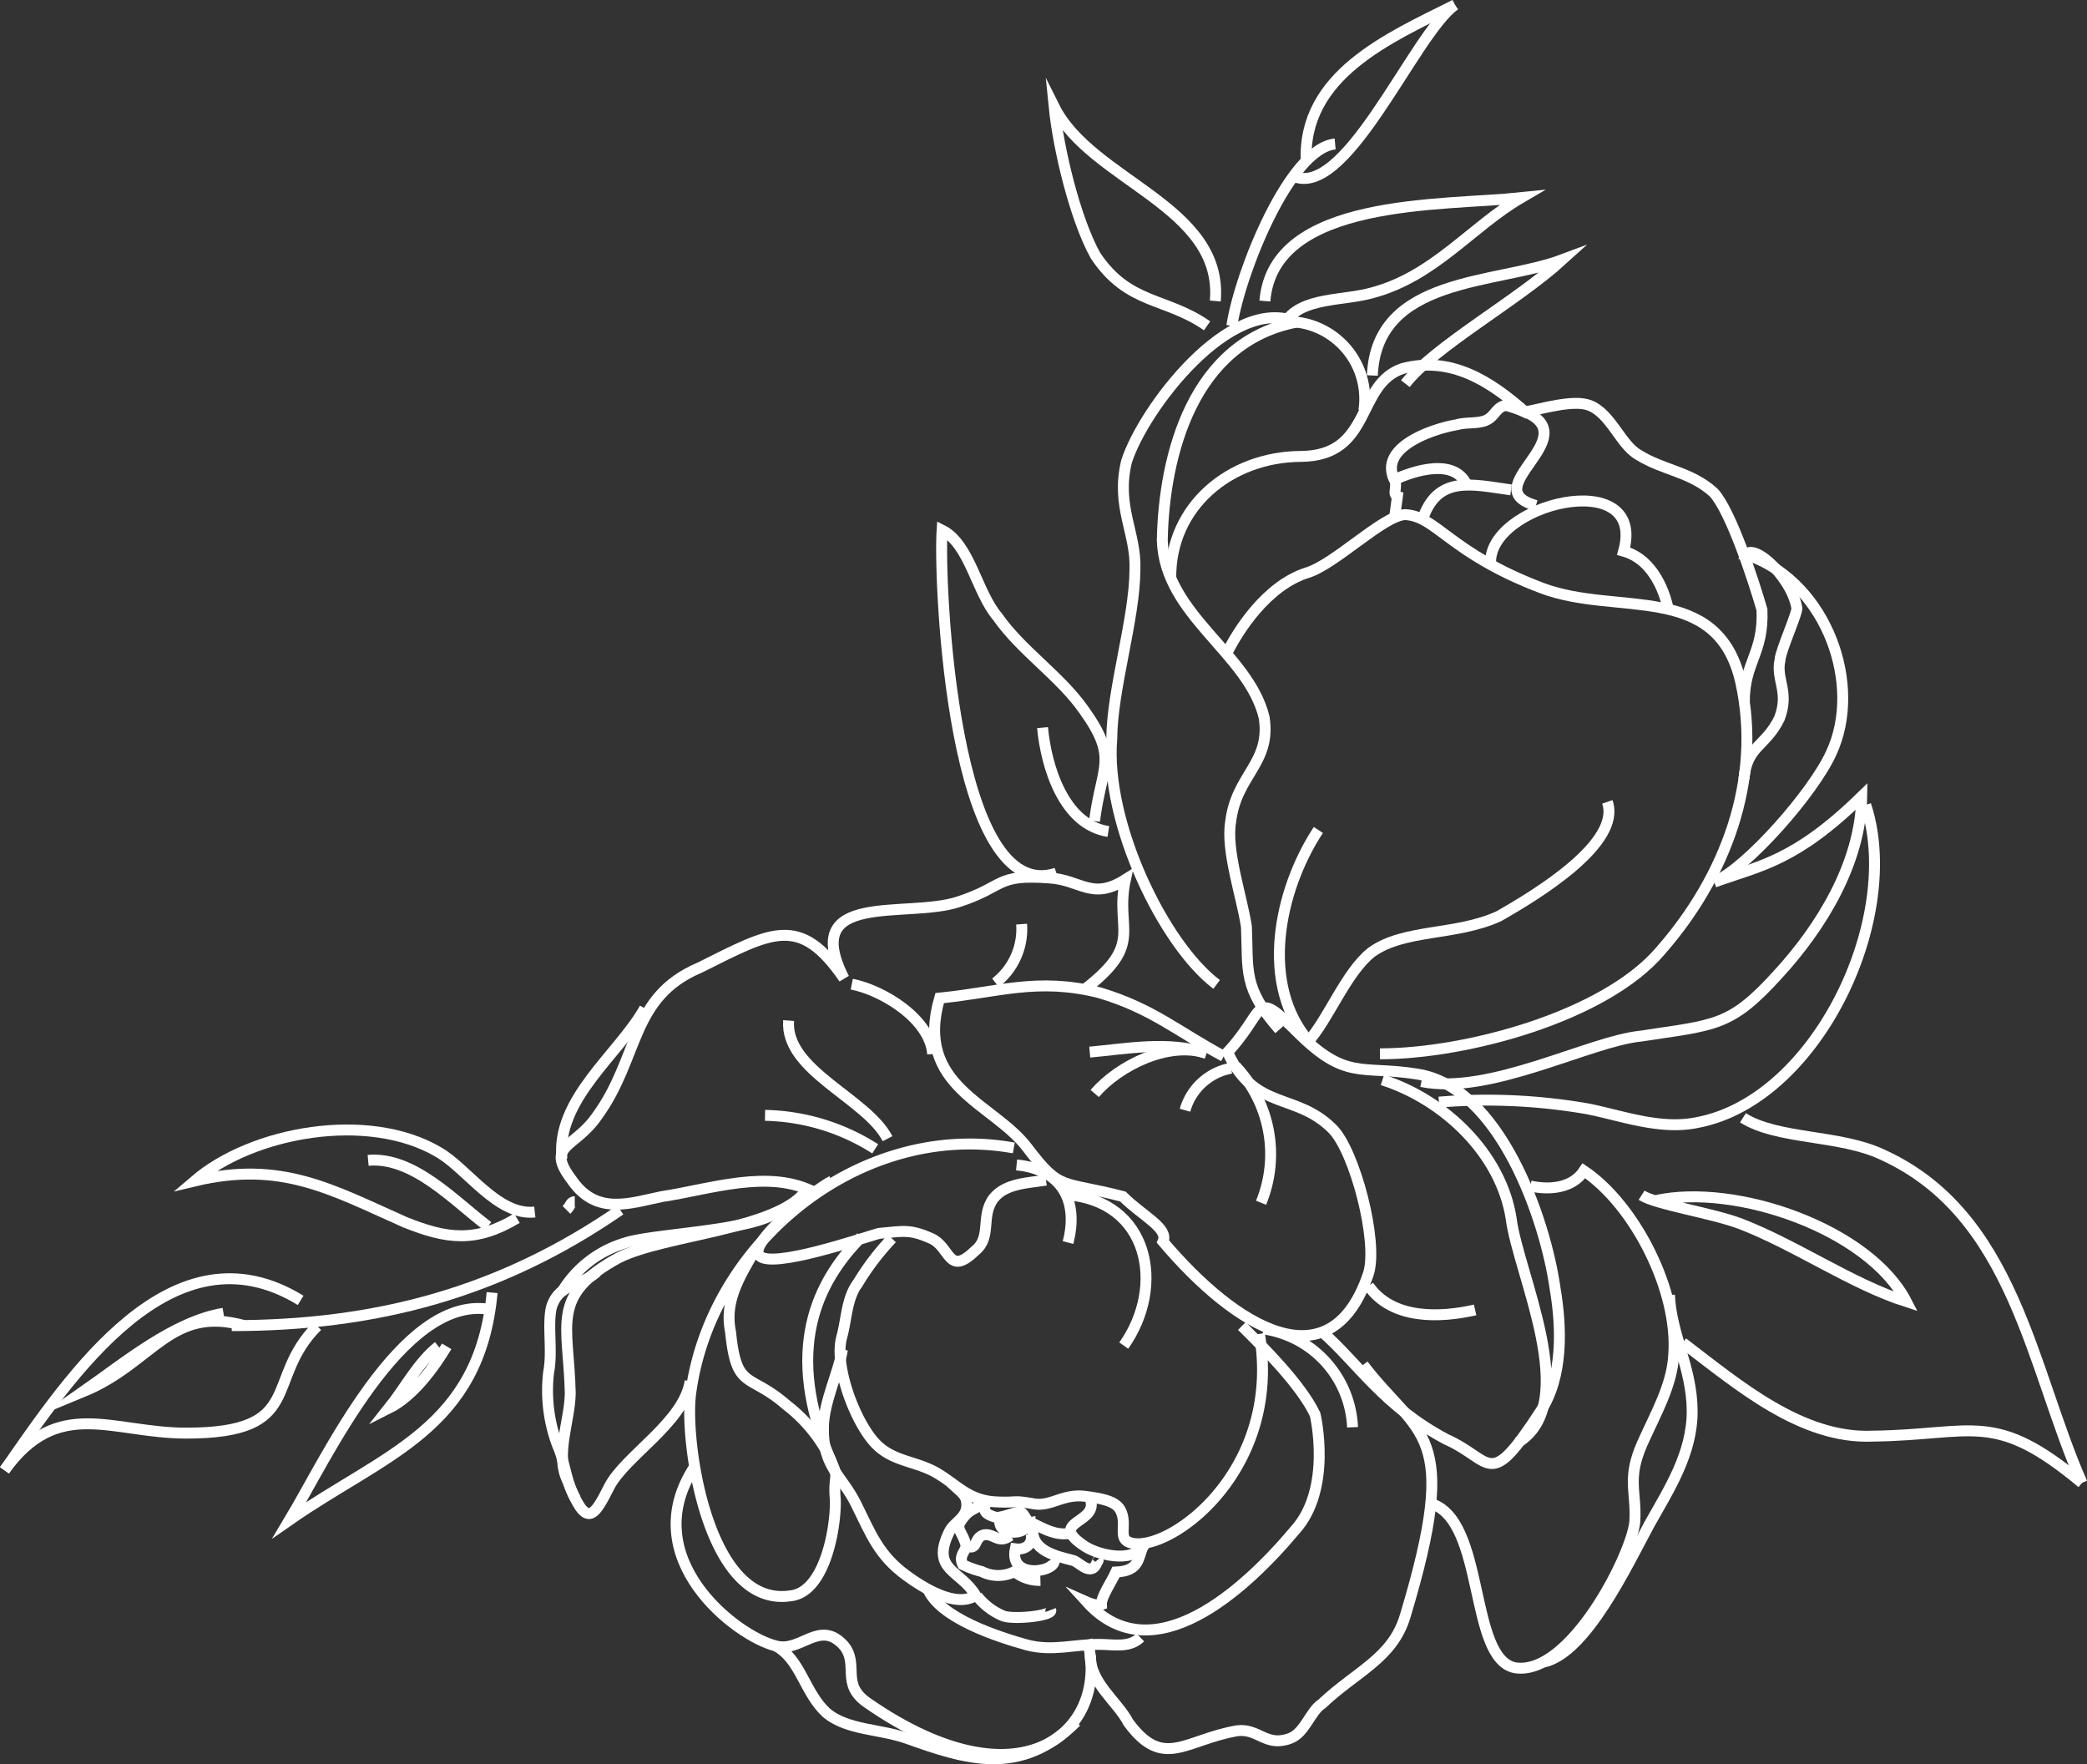<svg xmlns="http://www.w3.org/2000/svg" viewBox="0 0 191.065 161.509">
  <rect x="0" y="0" width="191.065" height="161.509" fill="#333333" stroke="none"/>
  <g transform="translate(-538.66 -27.101)">
    <g transform="translate(640.389 56.189)">
      <g>
        <path d="M66.282,101.256c-3.36-3.819-2.847-5.382-3.018-9.405-.392-2.692-1.891-6.937-1.448-9.6.513-4.329,3.735-5.368,3.068-9.576-1.432-5.915-9.107-9.338-9.325-16.205.151-7.859,2.82-18.173,12.309-19.981C61.783,33.9,53.823,44.453,52.29,49.241c-1.006,4.141.9,6.562.768,9.9-.017,4.517-2.106,10.985-2.122,15.5-.65,7.668,4.751,18.837,9.6,22.482" transform="translate(-50.882 -36.09)" fill="none" stroke="#fff" stroke-miterlimit="10" stroke-width="1"/>
        <path d="M52.509,56.871c-.067-6.528,5.378-11.092,11.9-11.132,6.592-.044,5.009-6.6,9.325-8.047,4.4-1.16,8,1.133,11.216,3.97" transform="translate(-47.054 -33.044)" fill="none" stroke="#fff" stroke-miterlimit="10" stroke-width="1"/>
        <path d="M56.38,56.187" transform="translate(-37.945 11.199)" fill="none" stroke="#fff" stroke-miterlimit="10" stroke-width="1"/>
        <path d="M54.032,54.21c1.056-2.169,3.688-6.233,7.326-7.407,2.542-.731,7-5.254,9.013-5.338,2.874.117,4.074,3.517,12.513,6.719,6.921,2.625,16.091-.681,18.22,8.607,1.978,8.949-1.4,17.845-7.363,24.628-5.1,5.982-17.754,9.409-25.661,9.409" transform="translate(-43.47 -23.442)" fill="none" stroke="#fff" stroke-miterlimit="10" stroke-width="1"/>
        <path d="M62.185,39.207c1.516-.272,4.4-1.157,5.881-.6,1.975.751,2.863,3.631,4.5,4.537,2.283,1.432,4.788,1.532,6.884,3.457,1.6,1.74,3.682,8.181,4.416,10.723.168,4.02-1.63,4.778-1.613,8.46" transform="translate(-24.286 -30.589)" fill="none" stroke="#fff" stroke-miterlimit="10" stroke-width="1"/>
        <path d="M68.158,43.166c.255-2.163,4.3,1.348,4.838,4.382.154.342-1.5,3.953-1.532,4.788-.409,1.824.885,2.88-.054,5.351-1.278,2.625-2.984,2.488-3.252,5.566" transform="translate(-10.231 -21.015)" fill="none" stroke="#fff" stroke-miterlimit="10" stroke-width="1"/>
        <path d="M70.742,42.605c6.921,2.625,10.227,11.793,7.3,18.033-1.656,3.615-7.621,10.4-10.689,11.776" transform="translate(-12.135 -20.76)" fill="none" stroke="#fff" stroke-miterlimit="10" stroke-width="1"/>
        <path d="M86.164,57c4.245-1.5,7.454-1.935,13.5-7.839-.084,6.186-3.8,12.084-7.655,16.279-4.382,4.838-5.71,4.617-12.614,5.673-4.7.476-13.841,5.439-20.044,4.154" transform="translate(-30.95 -5.343)" fill="none" stroke="#fff" stroke-miterlimit="10" stroke-width="1"/>
        <path d="M98.9,49.391c3.423,10.347-4.466,27.015-15.424,29.077-3.377.7-6.837-.614-9.989-1.244A53.579,53.579,0,0,0,59.831,76.6" transform="translate(-29.825 -4.792)" fill="none" stroke="#fff" stroke-miterlimit="10" stroke-width="1"/>
        <path d="M55.948,36.21a7.078,7.078,0,0,1,6.146,8.1" transform="translate(-38.962 -35.807)" fill="none" stroke="#fff" stroke-miterlimit="10" stroke-width="1"/>
        <path d="M62.72,38.66c5.589,2.4-4.637,7.008.989,8.574" transform="translate(-24.821 -30.042)" fill="none" stroke="#fff" stroke-miterlimit="10" stroke-width="1"/>
        <path d="M61.251,46.926c-.443-5.539,14.338-9.181,12.171-1.237,2.813.781,3.853,4,4.124,5.522" transform="translate(-26.507 -24.319)" fill="none" stroke="#fff" stroke-miterlimit="10" stroke-width="1"/>
        <path d="M58.63,44.686l.258-1.945c-.493-.188.034-.835-.272-1.516.681-.308,5.331-2.4,6.636.5" transform="translate(-32.682 -26.402)" fill="none" stroke="#fff" stroke-miterlimit="10" stroke-width="1"/>
        <path d="M59.369,43.947c1.345-4.3,4.654-3.323,8.148-2.847" transform="translate(-30.912 -25.34)" fill="none" stroke="#fff" stroke-miterlimit="10" stroke-width="1"/>
        <path d="M58.25,69.526c-4.6-5.231-2.874-13.868.791-19.451" transform="translate(-40.076 -3.182)" fill="none" stroke="#fff" stroke-miterlimit="10" stroke-width="1"/>
        <path d="M56.254,71.276c1.861-2.035,3.48-6.351,5.821-8.2,3-2.156,7.675-1.492,11.632-3.286,3.477-1.975,11.276-6.7,9.958-10.478" transform="translate(-38.242 -4.99)" fill="none" stroke="#fff" stroke-miterlimit="10" stroke-width="1"/>
      </g>
      <path d="M71.078,39.264A9.773,9.773,0,0,0,69,38.483c-.979.181-.959,1.1-2,1.438-.818.238-1.676.1-2.5.335-2.337.4-7.155,2.106-5.7,5.026" transform="translate(-32.871 -30.459)" fill="none" stroke="#fff" stroke-miterlimit="10" stroke-width="1"/>
    </g>
    <g transform="translate(588.783 107.405)">
      <g transform="translate(0)">
        <g transform="translate(1.241)">
          <path d="M59.1,80.239c-4.168-2.226-9.653-.285-14,.362-2.837.577-5.952,1.77-8.2-1.445-2.558-3.353.174-2.87,2.3-5.982,3.833-5.294,2.984-10.834,9.345-13.526,6.636-3.309,9.167-4.912,13.221.979-4.128-8.108,5.724-5.442,10.478-7.008,4.309-1.4,3.353-2.562,8.342-2.183,2.874.174,3.863,2.089,6.941.144-1,4.664,1.807,5.794-3.749,10.066" transform="translate(-35.861 -51.364)" fill="none" stroke="#fff" stroke-miterlimit="10" stroke-width="1"/>
          <path d="M53.955,59.372c4.037-4.1,2.528-6.361,6.629-2.324C65.161,61.669,66.5,60.17,71.662,61,79.25,62.165,83.411,74.34,84.293,80.634c.61,3.588.741,8.054-1.311,11.209-4.842,7.447-4.339,4.517-8.644,2.6-5.67-2.991-8.134-6.994-11.347-9.824" transform="translate(6.713 -42.977)" fill="none" stroke="#fff" stroke-miterlimit="10" stroke-width="1"/>
          <path d="M75.3,64.678c5.123,6.706,9.026,5.814,3.843,23.019-1.167,3.866-4.449,5.019-7.631,8.027-1.026.647-1.542,2.629-2.874,3.142-2.223.852-2.907-.925-4.855-.691-4.788.818-6.773,3.618-9.982-.761-.989-1.915-3.524-3.621-3.487-6.186" transform="translate(-1.868 -20.037)" fill="none" stroke="#fff" stroke-miterlimit="10" stroke-width="1"/>
          <path d="M76.631,83.32c2.193,7.937-5.67,15.793-20.128,5.754-2.475-1.717-.711-3.487-2.146-5.234-2.22-2.461-3.936.681-6.227.03-3.655-.892-12.919-8.071-7.43-16.413" transform="translate(-28.47 -13.498)" fill="none" stroke="#fff" stroke-miterlimit="10" stroke-width="1"/>
          <path d="M47.589,77.469c-.583,3.8-6,6.86-7.427,9.7-1.415,2.8-2.089,3.859-3.8-.587-1.16-2.357.211-5.435.248-8-.131-6.324-1.908-8.956,4.423-12.4C45.312,64.024,55.9,63.6,58.3,59.876" transform="translate(-35.767 -31.336)" fill="none" stroke="#fff" stroke-miterlimit="10" stroke-width="1"/>
          <path d="M72.976,60.6c2.491,5.164,6.183,3.491,9.5,6.81,2.049,2.019,4.228,10.364,3.3,13.268-3.46,10.254-12.131,4.939-18.807-2.937.547-1.231-1.834-2.31-3.675-4.131-5.633-1.462-5.69-.433-8.735-4.453-3.108-4.107-10.388-5.616-8.037-13.711,5.4-.543,8.956-1.908,14.6-.5C66,56.39,68.362,58.546,72.53,60.772" transform="translate(-11.861 -44.377)" fill="none" stroke="#fff" stroke-miterlimit="10" stroke-width="1"/>
          <path d="M69.048,59.012c-13.982-2.542-27.8,8.624-29.594,22.569-.55,4.547,1.623,19.521,9.11,18.435,3.454-.305,4.349-7.276,4.111-9.224-.1-2.257.55-1.231-.781-4.037a13.944,13.944,0,0,0-3.655-4.208c-3.45-3.011-4.58-1.3-5.123-6.706-.577-2.837.815-5.04,2.357-7.672" transform="translate(-27.599 -34.224)" fill="none" stroke="#fff" stroke-miterlimit="10" stroke-width="1"/>
          <path d="M48.223,58.757" transform="translate(-6.774 -33.969)" fill="none" stroke="#fff" stroke-miterlimit="10" stroke-width="1"/>
          <path d="M44.753,81.744C40.321,71.524,43.466,65.287,47.5,61.19" transform="translate(-20.013 -28.245)" fill="none" stroke="#fff" stroke-miterlimit="10" stroke-width="1"/>
        </g>
        <g transform="translate(25.262 24.784)">
          <path d="M48.6,58.756" transform="translate(-29.92 -58.756)" fill="none" stroke="#fff" stroke-miterlimit="10" stroke-width="1"/>
          <path d="M81.873,69.966c2.086,12.379-7.947,19.783-11.551,19.179-1.6-.278-.479-1.573-1.143-2.984-.422-.9-1.747-1.123-3.212-1.321-2.079-.282-3.155.959-4.751.681-2.126-.376-1.408-.057-3.645-.191-2.354-.188-3.35-1.492-5.157-2.585-1.928-1.147-3.977-1.056-5.573-2.625-1.9-1.851-3.96-7.216-3.2-9.888.456-1.663.429-3.537,1.482-4.936a24.152,24.152,0,0,1,3.1-4.067" transform="translate(-41.957 -52.939)" fill="none" stroke="#fff" stroke-miterlimit="10" stroke-width="1"/>
          <path d="M50.359,69.994" transform="translate(-25.769 -32.313)" fill="none" stroke="#fff" stroke-miterlimit="10" stroke-width="1"/>
          <path d="M52.434,74.421a3.3,3.3,0,0,1-3.618.4,9.175,9.175,0,0,1-1.727-.627c-.453-.919.412-1.251.265-1.888-.476-1.506-1.117-1.358-.057-2.609.516-.607,1.2-.671,1.757-1.284" transform="translate(-34.326 -36.042)" fill="none" stroke="#fff" stroke-miterlimit="10" stroke-width="1"/>
          <path d="M49.983,69.181c-.094.53-1.13.929-1.968.557.238-1.184,1.264-.583,2.2-.744.01.3-.235.362-.168.536" transform="translate(-31.285 -34.699)" fill="none" stroke="#fff" stroke-miterlimit="10" stroke-width="1"/>
          <path d="M50.938,69.4c-1.08.811-1.479-.228-2.411-.07-.982.278-.52,1.492-1.6,1.009" transform="translate(-33.835 -33.91)" fill="none" stroke="#fff" stroke-miterlimit="10" stroke-width="1"/>
          <path d="M44.764,64.262c-.322,2.008-1.72,4.828-1.737,7.115-.07,3.7,1.66,4.325,3.014,7.082s2.082,4.657,4.57,6.481c1.516,1.107,4.533,3.024,6.357,1.831-1.395-2.344-4.148-2.28-2.431-5.818.429-.959,1.878-1.314,1.573-2.884-.144-.64-.764-.976-1.422-1.64" transform="translate(-43.025 -45.8)" fill="none" stroke="#fff" stroke-miterlimit="10" stroke-width="1"/>
          <path d="M65.361,75.3c-1.013.982-2.434.634-3.725.634-2.287-.017-4.312.661-6.626.06-2.555-.708-8.084-2.454-9.147-5.224" transform="translate(-36.348 -30.484)" fill="none" stroke="#fff" stroke-miterlimit="10" stroke-width="1"/>
          <path d="M47.22,70.99a5.915,5.915,0,0,0,2.411,1.831c1.029.349,4.53-.027,4.332-.547" transform="translate(-33.155 -29.969)" fill="none" stroke="#fff" stroke-miterlimit="10" stroke-width="1"/>
          <path d="M55.137,71.314c-1.459.241-2.867-.811-3.534-1-.312-.03-.506-.8-.865-.959-.4-.07-1.938.644-2.384.446-.758-.231-1.257-.56-.677-1.378" transform="translate(-32.676 -36.016)" fill="none" stroke="#fff" stroke-miterlimit="10" stroke-width="1"/>
          <path d="M48.6,70.356a1.408,1.408,0,0,0-.278-.339c-.4-.392-.433-.479-.493-1.153" transform="translate(-31.734 -34.972)" fill="none" stroke="#fff" stroke-miterlimit="10" stroke-width="1"/>
          <path d="M51.546,68.321c.986,2.377-4.134,2.032-.372,4.46,1.355.821,4.688,1.552,5.475-.463" transform="translate(-27.147 -36.249)" fill="none" stroke="#fff" stroke-miterlimit="10" stroke-width="1"/>
          <path d="M54.529,72.246c.184.228.278-.305.121.054-.523,1.492-1.7-.04-2.236-.134-1.542-.4-3.91-.882-3.655-3.061" transform="translate(-29.58 -34.407)" fill="none" stroke="#fff" stroke-miterlimit="10" stroke-width="1"/>
          <path d="M48.276,70.349a3.616,3.616,0,0,0,2.26.721" transform="translate(-30.671 -31.477)" fill="none" stroke="#fff" stroke-miterlimit="10" stroke-width="1"/>
          <path d="M51.8,71.494c.758,1.2-4.124,2.176-3.5-.842.946.134,1.623-.423,1.465-1.355" transform="translate(-30.738 -33.95)" fill="none" stroke="#fff" stroke-miterlimit="10" stroke-width="1"/>
        </g>
        <path d="M38.066,82.905c-.842-1.328-1-3.467-1.65-4.869a14.2,14.2,0,0,1-.818-6.726c.369-1.9-.127-4.352.255-5.932.684-2.24,2.776-1.945,4.151-3.239" transform="translate(-35.491 -26.009)" fill="none" stroke="#fff" stroke-miterlimit="10" stroke-width="1"/>
        <path d="M35.873,67.883a10.08,10.08,0,0,1,5.844-4.55c2.434-.825,11.658-1.1,13.858-2.827" transform="translate(-34.593 -29.854)" fill="none" stroke="#fff" stroke-miterlimit="10" stroke-width="1"/>
        <path d="M43.494,54.944c-2.35,4.2-8.151,8.3-7.581,13.8" transform="translate(-34.592 -42.941)" fill="none" stroke="#fff" stroke-miterlimit="10" stroke-width="1"/>
        <path d="M43.8,54.285c2.853.557,7.165,3.192,7.407,6.4" transform="translate(-15.943 -44.492)" fill="none" stroke="#fff" stroke-miterlimit="10" stroke-width="1"/>
        <path d="M58.288,56.9c5.64,1.8,10.834,6.74,11.779,12.648.614,5.043,6.512,16.976.624,20.554" transform="translate(18.15 -38.344)" fill="none" stroke="#fff" stroke-miterlimit="10" stroke-width="1"/>
        <path d="M41.064,71.921" transform="translate(-22.378 -2.994)" fill="none" stroke="#fff" stroke-miterlimit="10" stroke-width="1"/>
        <path d="M69.23,79.3c-5.137,5.107-10.173,3.417-15.528,1.509-2.475-.865-5.4-.734-7.32-2.307-2.035-1.861-2.357-4.885-4.657-6.149" transform="translate(-20.823 -1.98)" fill="none" stroke="#fff" stroke-miterlimit="10" stroke-width="1"/>
        <path d="M67.6,59.635c-1.549.265-3.7.262-4.8,1.677-1.2,1.613-.137,3.517-1.643,4.755-2.525,2.454-2.257-.288-4.047-1.086-1.992-.889-2.565-.667-4.8-.469-1.636.463-9.8,3.266-10.931,2.049S46.466,60.477,48,59.726" transform="translate(-21.97 -31.903)" fill="none" stroke="#fff" stroke-miterlimit="10" stroke-width="1"/>
        <path d="M55.4,83.685c-.533,1.194-.335,2.354-2.525,2.451h0c-.4.9-1.365,2.257-1.331,2.988-.433.164-1.328-.235-1.328-.235,6,6.609,14.438-1.083,19.022-6.552,3.491-3.816,1.871-10.619,1.871-10.619-1.291-2.723-4.721-6.136-6.709-8.1" transform="translate(-0.832 -22.527)" fill="none" stroke="#fff" stroke-miterlimit="10" stroke-width="1"/>
        <path d="M54.943,73.847c3.853-5.442,2.334-13.278-5.3-13.814" transform="translate(-2.187 -30.967)" fill="none" stroke="#fff" stroke-miterlimit="10" stroke-width="1"/>
        <path d="M53.007,66.328c1-3.849-.59-6.706-4.708-7.108" transform="translate(-5.354 -32.88)" fill="none" stroke="#fff" stroke-miterlimit="10" stroke-width="1"/>
        <path d="M51.139,66.093c-1.921-3.719-9.4-6.22-9.057-10.814" transform="translate(-20.007 -42.153)" fill="none" stroke="#fff" stroke-miterlimit="10" stroke-width="1"/>
        <path d="M51.517,60.932a19.4,19.4,0,0,0-10.086-3.065" transform="translate(-21.515 -36.064)" fill="none" stroke="#fff" stroke-miterlimit="10" stroke-width="1"/>
        <path d="M56.6,69.011a11.71,11.71,0,0,0-2.314-12.48" transform="translate(8.726 -39.207)" fill="none" stroke="#fff" stroke-miterlimit="10" stroke-width="1"/>
        <path d="M50.432,60.07c2.226-2.589,6.81-4.838,10.227-3.675" transform="translate(-0.335 -40.268)" fill="none" stroke="#fff" stroke-miterlimit="10" stroke-width="1"/>
        <path d="M52.9,60.426a5.4,5.4,0,0,1,4.218-3.846" transform="translate(5.463 -39.092)" fill="none" stroke="#fff" stroke-miterlimit="10" stroke-width="1"/>
        <path d="M50.3,56.5c3.353-.3,7.269-1.053,10.686.111" transform="translate(-0.658 -40.487)" fill="none" stroke="#fff" stroke-miterlimit="10" stroke-width="1"/>
        <path d="M63.2,72.7a9.512,9.512,0,0,0-8.158-9" transform="translate(10.503 -22.343)" fill="none" stroke="#fff" stroke-miterlimit="10" stroke-width="1"/>
        <path d="M67.664,64.723c-3.185.724-7.568.922-9.754-2.2" transform="translate(17.261 -25.108)" fill="none" stroke="#fff" stroke-miterlimit="10" stroke-width="1"/>
        <path d="M47.723,58.018a6.234,6.234,0,0,0,2.394-5.372" transform="translate(-6.71 -48.349)" fill="none" stroke="#fff" stroke-miterlimit="10" stroke-width="1"/>
      </g>
      <path d="M59.607,89.833c5.043,1.532,3.437,14.207,7.719,15.042,5.009.8,10.663-10.28,10.964-13.365.168-2.786-.761-3.916.7-7.2,1.2-2.686,2.692-5.241,2.86-8.027.469-5.874-3.537-13.744-8.215-16.9-1.1,1.656-3.286,1.757-4.912,1.388" transform="translate(21.254 -32.501)" fill="none" stroke="#fff" stroke-miterlimit="10" stroke-width="1"/>
      <path d="M62.67,96.4c3.916-.761,7.712-8.872,9.741-12.621,1.76-3.152,3.953-6.468,3.923-10.418s-1.918-6.937-2.079-10.589" transform="translate(28.461 -24.531)" fill="none" stroke="#fff" stroke-miterlimit="10" stroke-width="1"/>
    </g>
    <g transform="translate(729.267 27.548) rotate(90)">
      <path d="M0,16.648C.758,11.729,5.3.379,9.459,0" transform="translate(12.735 77.834) rotate(-90)" fill="none" stroke="#fff" stroke-miterlimit="10" stroke-width="1"/>
      <path d="M0,.758C.379.379.379,0,.758,0" transform="translate(109.56 138.745) rotate(-90)" fill="none" stroke="#fff" stroke-miterlimit="10" stroke-width="1"/>
      <path d="M12.866,0C8.326.758,3.786,4.54,0,7.189,6.434,4.54,7.95-.764,14.76,1.127" transform="translate(119.777 183.011) rotate(-90)" fill="none" stroke="#fff" stroke-miterlimit="10" stroke-width="1"/>
      <path d="M36.555,12.832C28.474,6.1,26.667,8.433,17.392,8.55,10.867,8.832,5.127,3.9,0,0" transform="translate(122.476 36.555) rotate(-90)" fill="none" stroke="#fff" stroke-miterlimit="10" stroke-width="1"/>
      <path d="M0,0C3.159,2.012,8.862,1.526,12.758,3.373c12.061,5.469,13.61,19.464,18.281,30.053" transform="translate(101.882 31.039) rotate(-90)" fill="none" stroke="#fff" stroke-miterlimit="10" stroke-width="1"/>
      <path d="M1.271.493c7.39-1.636,19.575,2.642,22.975,9.251C19.24,8.141,14.2,4.607,9.107,2.632,6.565,1.646,1.355.862,0,0" transform="translate(108.973 40.32) rotate(-90)" fill="none" stroke="#fff" stroke-miterlimit="10" stroke-width="1"/>
      <path d="M15.132,0C11.35,2.649,4.919,18.539,0,15.511" transform="translate(0 72.536) rotate(-90)" fill="none" stroke="#fff" stroke-miterlimit="10" stroke-width="1"/>
      <path d="M.013,14.378C-.363,6.431,7.581,3.028,13.633,0" transform="translate(0 71.037) rotate(-90)" fill="none" stroke="#fff" stroke-miterlimit="10" stroke-width="1"/>
      <path d="M14.753,17.784C15.511,9.08,3.4,6.81,0,0,.376,3.786,1.891,10.217,3.782,13.62,6.81,18.16,10.213,17.406,14,20.054" transform="translate(9.328 94.099) rotate(-90)" fill="none" stroke="#fff" stroke-miterlimit="10" stroke-width="1"/>
      <path d="M0,9.459C.758,0,16.269.754,23.458,0h0c-4.54,2.649-7.947,7.189-13.62,8.7-2.649.758-6.431.379-7.947,2.649" transform="translate(17.654 74.806) rotate(-90)" fill="none" stroke="#fff" stroke-miterlimit="10" stroke-width="1"/>
      <path d="M0,10.6C.379,1.516,11.35,2.27,17.4,0,13.241,3.786,5.673,7.947,3.024,11.35" transform="translate(23.327 64.968) rotate(-90)" fill="none" stroke="#fff" stroke-miterlimit="10" stroke-width="1"/>
      <path d="M0,10.592C13.244,10.592,24.594,7.568,35.566,0" transform="translate(110.318 169.392) rotate(-90)" fill="none" stroke="#fff" stroke-miterlimit="10" stroke-width="1"/>
      <path d="M31.15,7.51c-3.407.379-6.18-3.973-8.829-5.489C15.89-1.761,5.3.13,0,4.67c7.943-1.891,12.483.758,19.293,3.786,3.786,1.512,6.434,1.891,10.217-.379" transform="translate(102.999 172.795) rotate(-90)" fill="none" stroke="#fff" stroke-miterlimit="10" stroke-width="1"/>
      <path d="M18.16,1.512C10.217.379,3.407,15.132,0,20.809H0C8.7,14.753,17.4,12.483,18.539,0" transform="translate(117.886 164.094) rotate(-90)" fill="none" stroke="#fff" stroke-miterlimit="10" stroke-width="1"/>
      <path d="M0,13.2C4.916,6.394,9.834,9.8,16.644,9.8c10.971,0,7.068-4.879,11.987-9.8" transform="translate(120.95 190.197) rotate(-90)" fill="none" stroke="#fff" stroke-miterlimit="10" stroke-width="1"/>
      <path d="M27.113,1.981C15.384-5.208,6.052,8.834,0,17.539" transform="translate(116.616 190.197) rotate(-90)" fill="none" stroke="#fff" stroke-miterlimit="10" stroke-width="1"/>
      <path d="M4.54,0C2.649,1.512,1.512,3.782,0,5.673,2.27,4.54,4.161,1.891,5.3,0" transform="translate(122.805 155.014) rotate(-90)" fill="none" stroke="#fff" stroke-miterlimit="10" stroke-width="1"/>
      <path d="M0,.024C4.161-.355,7.943,3.806,10.971,6.076" transform="translate(105.754 156.905) rotate(-90)" fill="none" stroke="#fff" stroke-miterlimit="10" stroke-width="1"/>
      <path d="M10.507,31.394C.994,34.566-.273,4.755.042,0,2.58,1.267,3.214,5.707,5.118,7.927c2.22,3.172,5.707,5.392,7.927,8.564,3.172,4.439,1.586,5.073.952,10.146" transform="translate(48.086 104.402) rotate(-90)" fill="none" stroke="#fff" stroke-miterlimit="10" stroke-width="1"/>
      <path d="M0,0C.319,3.487,1.9,8.879,6.025,9.513" transform="translate(66.162 95.162) rotate(-90)" fill="none" stroke="#fff" stroke-miterlimit="10" stroke-width="1"/>
      <path d="M0,0" transform="translate(16.52 31.25) rotate(-90)" fill="none" stroke="#fff" stroke-miterlimit="10" stroke-width="1"/>
    </g>
  </g>
</svg>
